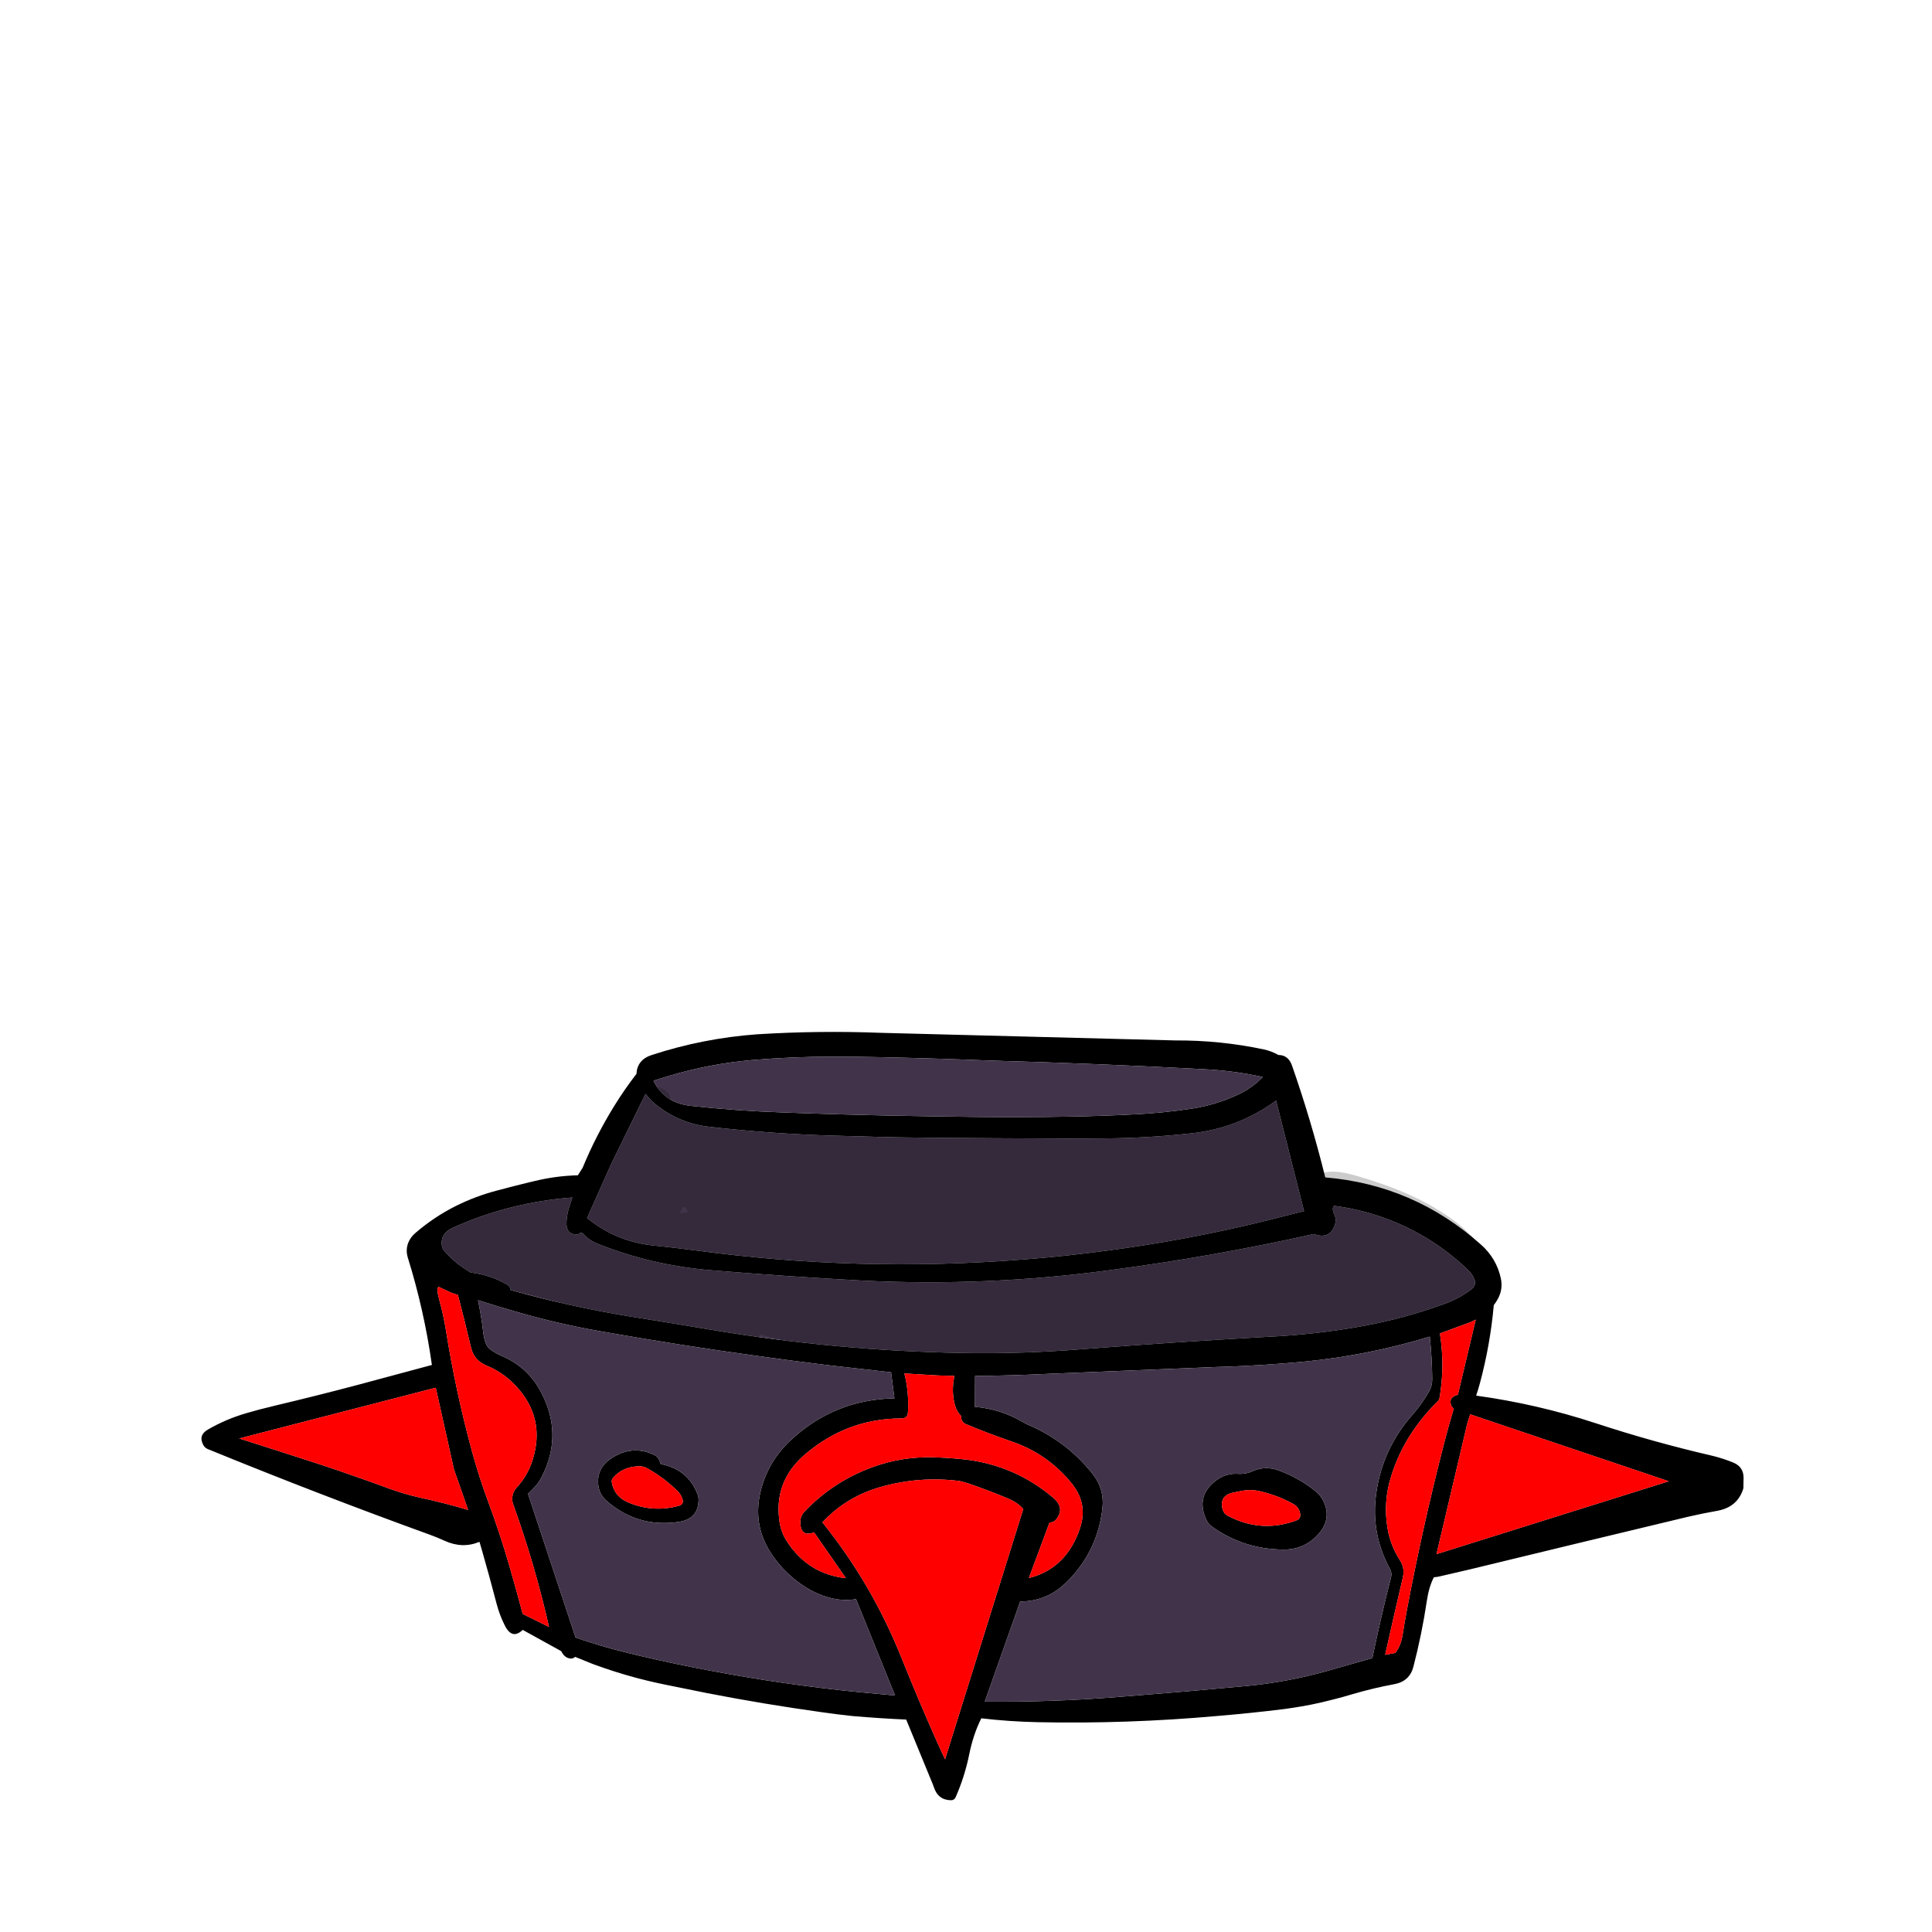 
<svg xmlns="http://www.w3.org/2000/svg" version="1.1" xmlns:xlink="http://www.w3.org/1999/xlink" preserveAspectRatio="none" x="0px" y="0px" width="2000px" height="2000px" viewBox="0 0 2000 2000">
<defs>
<filter id="Filter_1" x="-20%" y="-31.024%" width="140%" height="162.048%" color-interpolation-filters="sRGB">
<feFlood flood-color="#FF0000" flood-opacity="1" in="SourceGraphic" result="result1"/>

<feGaussianBlur in="SourceGraphic" stdDeviation="33.333,33.333" result="result2"/>

<feComposite in2="result2" in="result1" operator="in" result="result3"/>

<feComposite in2="result3" in="SourceGraphic" operator="over" result="result4"/>
</filter>

<g id="Layer2_0_FILL">
<path fill="#000000" stroke="none" d="
M 1337.5 1103.1
Q 1333.7 1092.15 1323.35 1092.1 1316.45 1088.15 1308.55 1086.4 1263.25 1076.8 1216.65 1077.05
L 912.5 1069.2
Q 848 1066.7 783.7 1070.7 727.9 1074.75 674.65 1092.15 659.65 1097 658.85 1111.65 646.25 1128 635.35 1145.7 616.7 1176 603.15 1208.85
L 598.2 1216.65
Q 574.9 1217.25 552.2 1222.9 551.35 1223.1 550.55 1223.3 549.6 1223.5 548.7 1223.7 531.4 1227.9 514.25 1232.5 492.3 1238.3 472.15 1248.3 449.25 1259.75 429.75 1276.6 424.8 1280.9 422.55 1286.7 421.6 1289.15 421.25 1291.75 420.6 1296.8 422.15 1301.85 439.1 1356.25 447.1 1413 409.2 1423.2 371.2 1433.4 328 1444.85 284.5 1455.15 283.05 1455.5 281.6 1455.9 268.65 1458.9 255.75 1462.7 234.25 1468.85 215.25 1479.85 205 1485.75 210.45 1495.85 212 1498.8 215.15 1500.1 329.45 1546.85 445.3 1588.85 453 1591.65 460.5 1595.1 478.75 1603.4 496.35 1596.1 497.7 1600.6 498.95 1604.95 506.85 1632.45 514 1659.9 517.05 1671.7 522.55 1682.65 530.15 1697.85 541.1 1687.25
L 580.95 1709.25
Q 582.15 1711.85 583.95 1713.7 586.95 1716.85 591.3 1716.95 592.6 1716.95 593.75 1716.3 594.6 1715.75 595.45 1715.2 602.85 1718.3 610.35 1721.25 614.05 1722.8 617.9 1724.1 652.15 1736.5 687.95 1743.8 709.8 1748.3 731.7 1752.65 790.5 1764.1 849.55 1772.3 866.05 1774.7 882.5 1776.45 910.45 1778.85 938.1 1780.1 951.95 1813.8 965.8 1847.5 966.25 1848.6 966.65 1849.8 970.9 1863.35 984.35 1863.6 987.85 1863.65 989.25 1860.5 998.6 1839.35 1003.3 1816.3 1007.6 1795.1 1015.85 1778.8 1045 1782.2 1074.4 1782.8 1166.9 1784.7 1259.25 1776.45 1294.25 1773.55 1329.1 1769.25 1332.9 1768.7 1336.7 1768.15 1358.3 1765.05 1379.35 1759.5 1390.05 1756.85 1400.6 1753.65 1421.6 1747.5 1443.1 1743.5 1459.2 1740.65 1463.15 1725.4 1471.95 1691.55 1477.1 1656.9 1479.25 1642.6 1484.35 1632.75 1487.4 1632.6 1490.45 1631.85 1505.85 1628.4 1521.3 1624.7 1634.1 1597.3 1746.85 1570.3 1761.95 1566.75 1777.1 1564.1 1798.55 1560.5 1804.6 1541.15 1804.8 1540.6 1804.8 1540 1804.75 1538.75 1804.8 1537.5 1804.95 1533.7 1804.95 1529.75 1804.9 1518.45 1794.3 1514.05 1783.7 1509.7 1772.55 1507 1711.3 1492.85 1651.55 1473.2 1591.1 1453.4 1528.1 1444.75 1530.25 1438.4 1532 1431.9 1542.7 1392.05 1546.35 1351.1 1548.5 1348.3 1550.2 1345.3 1556.15 1334.95 1553.65 1323.3 1549.2 1302.8 1533.25 1288.55 1463.8 1226.55 1371.9 1218.85 1357.4 1160.1 1337.5 1103.1
M 1526.05 1323.6
Q 1528.95 1330.35 1523 1334.85 1510.4 1344.3 1495.4 1349.75 1453.65 1364.95 1409.9 1372.9 1361.7 1381.55 1312.65 1383.85 1217.05 1389.2 1121.45 1396.55 1058.85 1401.7 996.15 1400.6 864.55 1398.25 734.85 1376.35 694.6 1369.55 654.25 1363.15 590 1352.75 528.7 1335.45 528.2 1331.7 524.95 1329.8 507.55 1319.75 487.15 1317.3
L 478.9 1312
Q 468.1 1304.55 459.6 1294.55 458 1292.7 457.55 1290.2 455.2 1277.05 469.15 1270.75 528 1244.45 592.5 1239.65 591.1 1244.1 589.7 1248.15 586.95 1256.1 586.45 1264.7 585.65 1279.2 599 1277.7 601.5 1274.8 603.65 1277.15 609.85 1284.1 618.8 1287.6 675 1309.9 735.55 1314.9 814.4 1321.45 893.45 1325.7 1021 1331.95 1147.45 1315.05 1255 1300.95 1360.1 1277.45 1360.55 1277.7 1361.1 1277.85 1377.45 1283.25 1382.15 1266.8 1383.5 1262.15 1381.45 1257.65 1378.15 1250.35 1381.25 1248.3 1428.35 1254.45 1469.8 1277.6 1482.45 1284.7 1494.1 1293.2 1507.7 1303.1 1519.75 1314.7 1523.85 1318.6 1526.05 1323.6
M 1522.45 1368.65
L 1527.7 1366.05 1509.2 1443.9
Q 1506.6 1444.35 1504.45 1445.9 1503.65 1446.45 1502.95 1447.2 1502.6 1447.5 1502.35 1447.9 1502.1 1448.3 1501.95 1448.75 1501.65 1449.85 1501.6 1450.95 1501.45 1455.45 1504.9 1458.25 1499.3 1477 1494.45 1495.9 1472.5 1581.4 1456.15 1668.05 1453.9 1680.15 1452.05 1692.05 1450.15 1704 1444.45 1711.1
L 1433.9 1713.1
Q 1442.8 1673.05 1452.2 1633.1 1454.5 1623.4 1449.25 1615.2 1439.6 1600.35 1436.5 1582.85 1431.65 1555.35 1440.05 1528.35 1447.6 1504.1 1461.45 1483.15 1473.25 1465.3 1488.45 1450.5 1489.85 1449.1 1490.2 1447.2 1495.9 1414.3 1490.6 1380.35
L 1522.45 1368.65
M 1349.95 1253.75
Q 1329.6 1258.95 1309.25 1264 1268.4 1274.05 1227.3 1281.7 1186 1289.45 1144.45 1294.85 1102.6 1300.5 1060.7 1303.7 889.35 1317.4 719.1 1294.3 697.8 1291.55 676.5 1289.35 637.55 1285.3 607.75 1260.85
L 633.1 1204.15 668.25 1132.35
Q 673.6 1139.4 680.65 1144.8 703.85 1162.75 733.25 1166.35 804.8 1174.55 876.65 1176 881.95 1176.1 887.3 1176.25 909.4 1177 931.55 1177.4 947.05 1177.7 962.55 1177.8 978.85 1177.95 995.1 1178.05 1013.95 1178.2 1032.8 1178.3 1054.2 1178.4 1075.5 1178.5 1091.35 1178.6 1107.05 1178.65 1117.7 1178.65 1128.25 1178.6 1137.3 1178.55 1146.35 1178.45 1189.25 1178 1231.95 1173.35 1281.3 1168.45 1321 1139.3
L 1349.95 1253.75
M 1479.3 1440.6
Q 1471.9 1453.55 1461.95 1464.85 1431.05 1499.9 1424.65 1546.05 1418.8 1588 1439.4 1625.15 1439.85 1626 1440.05 1627.05 1440.7 1630.05 1439.95 1633 1429.4 1674.55 1420.65 1716.45 1396.85 1723.2 1373.2 1729.95 1332.95 1741.2 1291.35 1745.25 1228.6 1751.1 1165.65 1756.05 1162.45 1756.3 1159.3 1756.55 1157.75 1756.65 1156.25 1756.8 1087.85 1762.2 1019.45 1761.5
L 1056.1 1657.85
Q 1083.65 1657.8 1103.55 1638.35 1135.65 1607.15 1141.15 1562.3 1143.7 1541.65 1130.9 1525.6 1104.5 1492.4 1065.55 1475.45 1063.95 1474.8 1062.4 1474.05 1060.75 1473.25 1059.25 1472.3 1035.75 1458.5 1009.25 1456.35
L 1009.4 1424.4
Q 1046.5 1424.05 1083.6 1422.25 1171.4 1418.65 1259.25 1415.1 1262.9 1415 1266.55 1414.9 1308.9 1413.5 1351.25 1409.45 1417 1402.9 1480.1 1383.65 1482.45 1405.65 1482.65 1427.75 1482.7 1434.65 1479.3 1440.6
M 1519 1473.25
L 1521.95 1464.1 1727.55 1533.4 1487.05 1608.85 1519 1473.25
M 500.2 1379.05
Q 498.3 1362.4 494.8 1345.95 515.95 1352.7 537.5 1358.8 578.05 1370.4 619.45 1377.75 661.55 1385.2 704 1391.9 744.6 1398.25 785.35 1403.85 820.9 1408.8 856.5 1413.15
L 922.45 1420.6 925.9 1447.55
Q 863.1 1448.8 817.75 1491.7 794.1 1514.15 787 1545.5 779.15 1580.2 799.35 1609.7 813.35 1630.15 834.45 1643.35 845.35 1650.2 857.7 1653.7 867.1 1656.4 876.95 1656.3 881.6 1656.25 886.15 1655.4
L 926.55 1755.15
Q 908.25 1753.5 890.25 1751.8 812.15 1744.1 734.95 1729.4 699.15 1722.7 663.85 1714.45 642.7 1709.55 621.85 1703.55 608.7 1699.65 595.85 1695.2
L 546.6 1546.45
Q 549.55 1543.4 552.65 1540.3 557.5 1535.35 560.7 1529.1 583.5 1484.75 559.65 1440.3 546.2 1415.3 520 1403.9 513.8 1401.25 508.45 1397.6 504.2 1394.65 502.55 1389.75 500.8 1384.5 500.2 1379.05
M 461.8 1378.2
Q 459.15 1361.45 454.6 1345.05 451.55 1334 453.95 1332.1
L 467.55 1338.4 474.05 1340.5
Q 481.1 1367.55 487.55 1394.8 490.75 1408.4 503.8 1413.7 520.25 1420.5 532.65 1433.25 565.6 1467.2 551.1 1512.1 546.05 1527.85 534.7 1540.1 530.8 1544.35 530.3 1550.15 530 1553.75 531.15 1556.95 553.75 1619.6 568.35 1684.25
L 541.1 1670.75
Q 534.6 1646.3 527.6 1622.1 517.75 1587.85 505.2 1554.15 495.65 1528.45 488.45 1501.95 471.85 1440.9 461.8 1378.2
M 402.35 1540.8
Q 394.95 1538.1 387.5 1535.35 379.65 1532.5 371.65 1529.75 349.6 1521.9 327.45 1514.7 287.55 1501.75 247.6 1489.1
L 451.1 1436.55 469.95 1521.1 484.6 1563.05
Q 459.85 1555.75 434.5 1550.25 418.15 1546.6 402.35 1540.8
M 1110.6 1155.85
Q 1058.85 1156.8 1007.25 1156.2 968.55 1155.75 929.8 1155 870.1 1153.85 810.35 1151.6 761.95 1149.95 714 1144.65 687.55 1141.4 676.55 1118.8 684.35 1116.2 692.2 1113.85 734.3 1101.25 778.2 1097.4 820.5 1093.8 862.75 1093.85 887.35 1093.85 912.05 1094.4 969.5 1095.65 1026.9 1097.95 1136.4 1101 1245.55 1106.8 1276.7 1108.25 1307.2 1114.9 1296 1126.5 1281.35 1133.25 1259.1 1143.6 1234.7 1147.5 1203.45 1152.35 1171.65 1153.7 1141.15 1155.25 1110.6 1155.85
M 936.2 1421.8
L 971.8 1423.9 987.9 1424.3
Q 987.3 1427.8 986.9 1431.3 985.4 1443.45 988.7 1455.1 990.5 1461.35 995.05 1465.95 994.8 1468.35 995.75 1470.4 997.05 1473 999.85 1474.2 1022.65 1483.8 1046.2 1491.85 1084.65 1504.75 1109.75 1536.05 1125.55 1555.85 1118.85 1579.25 1116.35 1587.85 1112.3 1595.75 1097 1625.65 1065.1 1633.55
L 1086.5 1576
Q 1090.35 1576.2 1092.85 1573.4 1103.25 1561.35 1089.95 1550.15 1050.95 1517.25 1000.15 1510.95 983.25 1509.1 966.35 1508.6 934.1 1507.7 904.1 1518.45 862.7 1533.35 832.65 1565 828.7 1569.15 828.55 1574.7 828.05 1591.6 842.75 1586.3
L 875.7 1633.75
Q 836.45 1629.4 814.6 1595.6 808.8 1586.7 807.1 1576.25 800.25 1533.55 833.9 1505.1 877.35 1468.4 933.15 1468.35 939.55 1468.35 939.9 1462.1 941.15 1441.3 936.2 1421.8
M 851.35 1575.95
Q 875.45 1550 910 1539.8 951.15 1527.75 993.6 1533.2 998.3 1534.3 1002.85 1535.8 1023.25 1542.75 1043.05 1551.1 1053.6 1555.5 1059.3 1562.1
L 978.35 1821.2
Q 973.6 1811.25 969.1 1801.15 950.45 1759.2 933.4 1716.6 902.65 1639.7 851.35 1575.95
M 619.2 1535.95
Q 619.9 1546.45 627.6 1553.35 659.65 1581.7 702.45 1575.5 723.5 1572.3 723.15 1551.8 723.1 1549.7 722.45 1547.85 712.9 1521.2 684.05 1515.6
L 682.75 1512.35
Q 681.55 1508.25 677.8 1506.4 654.95 1495.15 632.95 1509.6 618.05 1519.4 619.2 1535.95
M 633.35 1534.65
Q 632.85 1531.7 634.85 1529.5 644.35 1518.9 659.6 1517.95 665.35 1517.3 670.15 1520.05 687.2 1529.65 701.45 1543.55 704.8 1546.9 706.4 1551.55 708.35 1557.4 702.3 1558.95 675.5 1566.05 650 1555.15 635.9 1549.05 633.35 1534.65
M 1325.25 1522.75
Q 1310.45 1516.7 1296.35 1523.1 1289.1 1526.35 1280.75 1525.65 1268.4 1525.15 1258.55 1532.8 1237.55 1548.95 1248.8 1573.3 1250.75 1577.55 1254.6 1580.3 1287 1603.6 1328.05 1604.1 1350.25 1604.35 1364.65 1588.25 1378.8 1572.5 1370.15 1554.3 1367.2 1548.05 1361.9 1543.75 1345.45 1530.45 1325.25 1522.75
M 1345.95 1567.05
Q 1346.8 1572.25 1341.55 1574.1 1305.55 1587.25 1271.1 1569.2 1266.9 1567.05 1265.65 1562.45 1261.65 1547.4 1278.55 1544.75 1281.5 1544.15 1284.5 1543.55 1294.1 1541.5 1303.65 1543.6 1321.85 1547.6 1338.45 1556.7 1344.85 1560.15 1345.95 1567.05 Z"/>

<path fill="#41344A" stroke="none" d="
M 1007.25 1156.2
Q 1058.85 1156.8 1110.6 1155.85 1141.15 1155.25 1171.65 1153.7 1203.45 1152.35 1234.7 1147.5 1259.1 1143.6 1281.35 1133.25 1296 1126.5 1307.2 1114.9 1276.7 1108.25 1245.55 1106.8 1136.4 1101 1026.9 1097.95 969.5 1095.65 912.05 1094.4 887.35 1093.85 862.75 1093.85 820.5 1093.8 778.2 1097.4 734.3 1101.25 692.2 1113.85 684.35 1116.2 676.55 1118.8 687.55 1141.4 714 1144.65 761.95 1149.95 810.35 1151.6 870.1 1153.85 929.8 1155 968.55 1155.75 1007.25 1156.2
M 494.8 1345.95
Q 498.3 1362.4 500.2 1379.05 500.8 1384.5 502.55 1389.75 504.2 1394.65 508.45 1397.6 513.8 1401.25 520 1403.9 546.2 1415.3 559.65 1440.3 583.5 1484.75 560.7 1529.1 557.5 1535.35 552.65 1540.3 549.55 1543.4 546.6 1546.45
L 595.85 1695.2
Q 608.7 1699.65 621.85 1703.55 642.7 1709.55 663.85 1714.45 699.15 1722.7 734.95 1729.4 812.15 1744.1 890.25 1751.8 908.25 1753.5 926.55 1755.15
L 886.15 1655.4
Q 881.6 1656.25 876.95 1656.3 867.1 1656.4 857.7 1653.7 845.35 1650.2 834.45 1643.35 813.35 1630.15 799.35 1609.7 779.15 1580.2 787 1545.5 794.1 1514.15 817.75 1491.7 863.1 1448.8 925.9 1447.55
L 922.45 1420.6 856.5 1413.15
Q 820.9 1408.8 785.35 1403.85 744.6 1398.25 704 1391.9 661.55 1385.2 619.45 1377.75 578.05 1370.4 537.5 1358.8 515.95 1352.7 494.8 1345.95
M 627.6 1553.35
Q 619.9 1546.45 619.2 1535.95 618.05 1519.4 632.95 1509.6 654.95 1495.15 677.8 1506.4 681.55 1508.25 682.75 1512.35
L 684.05 1515.6
Q 712.9 1521.2 722.45 1547.85 723.1 1549.7 723.15 1551.8 723.5 1572.3 702.45 1575.5 659.65 1581.7 627.6 1553.35
M 1461.95 1464.85
Q 1471.9 1453.55 1479.3 1440.6 1482.7 1434.65 1482.65 1427.75 1482.45 1405.65 1480.1 1383.65 1417 1402.9 1351.25 1409.45 1308.9 1413.5 1266.55 1414.9 1262.9 1415 1259.25 1415.1 1171.4 1418.65 1083.6 1422.25 1046.5 1424.05 1009.4 1424.4
L 1009.25 1456.35
Q 1035.75 1458.5 1059.25 1472.3 1060.75 1473.25 1062.4 1474.05 1063.95 1474.8 1065.55 1475.45 1104.5 1492.4 1130.9 1525.6 1143.7 1541.65 1141.15 1562.3 1135.65 1607.15 1103.55 1638.35 1083.65 1657.8 1056.1 1657.85
L 1019.45 1761.5
Q 1087.85 1762.2 1156.25 1756.8 1157.75 1756.65 1159.3 1756.55 1162.45 1756.3 1165.65 1756.05 1228.6 1751.1 1291.35 1745.25 1332.95 1741.2 1373.2 1729.95 1396.85 1723.2 1420.65 1716.45 1429.4 1674.55 1439.95 1633 1440.7 1630.05 1440.05 1627.05 1439.85 1626 1439.4 1625.15 1418.8 1588 1424.65 1546.05 1431.05 1499.9 1461.95 1464.85
M 1296.35 1523.1
Q 1310.45 1516.7 1325.25 1522.75 1345.45 1530.45 1361.9 1543.75 1367.2 1548.05 1370.15 1554.3 1378.8 1572.5 1364.65 1588.25 1350.25 1604.35 1328.05 1604.1 1287 1603.6 1254.6 1580.3 1250.75 1577.55 1248.8 1573.3 1237.55 1548.95 1258.55 1532.8 1268.4 1525.15 1280.75 1525.65 1289.1 1526.35 1296.35 1523.1
M 1309.25 1264
Q 1329.6 1258.95 1349.95 1253.75
L 1321 1139.3
Q 1281.3 1168.45 1231.95 1173.35 1189.25 1178 1146.35 1178.45 1137.3 1178.55 1128.25 1178.6 1117.7 1178.65 1107.05 1178.65 1091.35 1178.6 1075.5 1178.5 1054.2 1178.4 1032.8 1178.3 1013.95 1178.2 995.1 1178.05 978.85 1177.95 962.55 1177.8 947.05 1177.7 931.55 1177.4 909.4 1177 887.3 1176.25 881.95 1176.1 876.65 1176 804.8 1174.55 733.25 1166.35 703.85 1162.75 680.65 1144.8 673.6 1139.4 668.25 1132.35
L 633.1 1204.15 607.75 1260.85
Q 637.55 1285.3 676.5 1289.35 697.8 1291.55 719.1 1294.3 889.35 1317.4 1060.7 1303.7 1102.6 1300.5 1144.45 1294.85 1186 1289.45 1227.3 1281.7 1268.4 1274.05 1309.25 1264
M 1523 1334.85
Q 1528.95 1330.35 1526.05 1323.6 1523.85 1318.6 1519.75 1314.7 1507.7 1303.1 1494.1 1293.2 1482.45 1284.7 1469.8 1277.6 1428.35 1254.45 1381.25 1248.3 1378.15 1250.35 1381.45 1257.65 1383.5 1262.15 1382.15 1266.8 1377.45 1283.25 1361.1 1277.85 1360.55 1277.7 1360.1 1277.45 1255 1300.95 1147.45 1315.05 1021 1331.95 893.45 1325.7 814.4 1321.45 735.55 1314.9 675 1309.9 618.8 1287.6 609.85 1284.1 603.65 1277.15 601.5 1274.8 599 1277.7 585.65 1279.2 586.45 1264.7 586.95 1256.1 589.7 1248.15 591.1 1244.1 592.5 1239.65 528 1244.45 469.15 1270.75 455.2 1277.05 457.55 1290.2 458 1292.7 459.6 1294.55 468.1 1304.55 478.9 1312
L 487.15 1317.3
Q 507.55 1319.75 524.95 1329.8 528.2 1331.7 528.7 1335.45 590 1352.75 654.25 1363.15 694.6 1369.55 734.85 1376.35 864.55 1398.25 996.15 1400.6 1058.85 1401.7 1121.45 1396.55 1217.05 1389.2 1312.65 1383.85 1361.7 1381.55 1409.9 1372.9 1453.65 1364.95 1495.4 1349.75 1510.4 1344.3 1523 1334.85 Z"/>
</g>

<g id="S_mbolo_4_0_Layer0_0_FILL">
<path fill="#FF0000" stroke="none" d="
M 222.35 189
L 203.5 104.45 0 157
Q 39.95 169.65 79.85 182.6 102 189.8 124.05 197.65 132.05 200.4 139.9 203.25 147.35 206 154.75 208.7 170.55 214.5 186.9 218.15 212.25 223.65 237 230.95
L 222.35 189
M 219.95 6.3
L 206.35 0
Q 203.95 1.9 207 12.95 211.55 29.35 214.2 46.1 224.25 108.8 240.85 169.85 248.05 196.35 257.6 222.05 270.15 255.75 280 290 287 314.2 293.5 338.65
L 320.75 352.15
Q 306.15 287.5 283.55 224.85 282.4 221.65 282.7 218.05 283.2 212.25 287.1 208 298.45 195.75 303.5 180 318 135.1 285.05 101.15 272.65 88.4 256.2 81.6 243.15 76.3 239.95 62.7 233.5 35.45 226.45 8.4
L 219.95 6.3
M 422.55 187.95
Q 417.75 185.2 412 185.85 396.75 186.8 387.25 197.4 385.25 199.6 385.75 202.55 388.3 216.95 402.4 223.05 427.9 233.95 454.7 226.85 460.75 225.3 458.8 219.45 457.2 214.8 453.85 211.45 439.6 197.55 422.55 187.95
M 755.25 203.7
Q 750.7 202.2 746 201.1 703.55 195.65 662.4 207.7 627.85 217.9 603.75 243.85 655.05 307.6 685.8 384.5 702.85 427.1 721.5 469.05 726 479.15 730.75 489.1
L 811.7 230
Q 806 223.4 795.45 219 775.65 210.65 755.25 203.7
M 724.2 91.8
L 688.6 89.7
Q 693.55 109.2 692.3 130 691.95 136.25 685.55 136.25 629.75 136.3 586.3 173 552.65 201.45 559.5 244.15 561.2 254.6 567 263.5 588.85 297.3 628.1 301.65
L 595.15 254.2
Q 580.45 259.5 580.95 242.6 581.1 237.05 585.05 232.9 615.1 201.25 656.5 186.35 686.5 175.6 718.75 176.5 735.65 177 752.55 178.85 803.35 185.15 842.35 218.05 855.65 229.25 845.25 241.3 842.75 244.1 838.9 243.9
L 817.5 301.45
Q 849.4 293.55 864.7 263.65 868.75 255.75 871.25 247.15 877.95 223.75 862.15 203.95 837.05 172.65 798.6 159.75 775.05 151.7 752.25 142.1 749.45 140.9 748.15 138.3 747.2 136.25 747.45 133.85 742.9 129.25 741.1 123 737.8 111.35 739.3 99.2 739.7 95.7 740.3 92.2
L 724.2 91.8
M 1093.95 242
Q 1099.2 240.15 1098.35 234.95 1097.25 228.05 1090.85 224.6 1074.25 215.5 1056.05 211.5 1046.5 209.4 1036.9 211.45 1033.9 212.05 1030.95 212.65 1014.05 215.3 1018.05 230.35 1019.3 234.95 1023.5 237.1 1057.95 255.15 1093.95 242
M 1274.35 132
L 1271.4 141.15 1239.45 276.75 1479.95 201.3 1274.35 132
M 1280.1 33.95
L 1274.85 36.55 1243 48.25
Q 1248.3 82.2 1242.6 115.1 1242.25 117 1240.85 118.4 1225.65 133.2 1213.85 151.05 1200 172 1192.45 196.25 1184.05 223.25 1188.9 250.75 1192 268.25 1201.65 283.1 1206.9 291.3 1204.6 301 1195.2 340.95 1186.3 381
L 1196.85 379
Q 1202.55 371.9 1204.45 359.95 1206.3 348.05 1208.55 335.95 1224.9 249.3 1246.85 163.8 1251.7 144.9 1257.3 126.15 1253.85 123.35 1254 118.85 1254.05 117.75 1254.35 116.65 1254.5 116.2 1254.75 115.8 1255 115.4 1255.35 115.1 1256.05 114.35 1256.85 113.8 1259 112.25 1261.6 111.8
L 1280.1 33.95 Z"/>
</g>

<g id="Layer1_0_FILL">
<path fill="#000000" fill-opacity="0.2" stroke="none" d="
M 1333.3 1131.7
Q 1324.25 1127.6 1312 1131.8 1305.25 1134.15 1291.2 1142.2 1271.75 1153.35 1250.25 1160.1 1228.75 1166.85 1206.45 1168.8 1189.8 1170.25 1166.75 1169.25 1140.25 1167.65 1127 1167 1105.15 1165.95 1078.25 1166.05 1060.15 1166.15 1029.5 1166.9 1015.05 1167.3 1007.85 1167.8 995.85 1168.6 986.4 1170.35 983.7 1170.85 976.25 1172.5 969.9 1173.85 966.1 1174.45 957.45 1175.8 946.65 1175.85 939.3 1175.85 927.15 1175.15 808.8 1168.2 693.85 1140.35 695.25 1132.9 687.5 1128.15 680 1123.5 672.4 1126.15 665.85 1128.45 660.1 1135 656.35 1139.3 651.2 1147.95
L 614.35 1209.25
Q 607.655 1220.368 603.65 1229.3 600.603 1226.829 596.75 1225.35 591.35 1223.25 584.3 1222.95 579.1 1222.75 571.45 1223.55 525.8 1228.15 488.45 1248.3 479.5 1253.1 473.35 1257.8 465.75 1263.6 460.95 1270.25 455.55 1277.8 453.9 1286.5 452.1 1295.85 455.3 1303.8 460.1 1315.75 475.05 1322.55 484.95 1327 503.7 1330.45 558.1 1340.65 610 1358.3 615.75 1360.25 642.65 1369.85 662.7 1377 675.5 1380.95 713.45 1392.7 742.8 1393.8 773.25 1395.05 787.5 1381.3 875.2 1406.45 986.6 1411.95 1063.75 1415.7 1189.6 1410.15 1235.7 1408.1 1264.1 1406.05 1305 1403.15 1338.3 1398.5 1368.6 1394.3 1403 1387.4 1431.45 1381.65 1467.05 1373.1 1482.35 1369.45 1490.55 1366.75 1503.3 1362.5 1512.5 1356.75 1523.35 1349.95 1530.3 1340.25 1537.85 1329.6 1538.7 1318.05 1539.8 1302.9 1529.55 1287.8 1521.15 1275.45 1505.95 1264.1 1485 1248.45 1457.8 1236.3 1434.65 1226 1405.2 1217.45 1392.45 1213.8 1384.25 1213.1 1372.5 1212.1 1363.85 1216.1 1357.254 1219.156 1352.8 1225.45
L 1350.9 1173.15
Q 1350.4 1158.1 1347.3 1148.9 1343.05 1136.1 1333.3 1131.7
M 710.7 1251.35
Q 711.55 1252.65 712.1 1254.9 707.6 1255.65 703.8 1256.05 705.05 1252.2 707.65 1249.4 709.45 1249.55 710.7 1251.35
M 1351.95 1269.05
Q 1352.469 1266.849 1352.8 1264.45 1354.201 1266.254 1355.9 1267.8 1353.955 1268.438 1351.95 1269.05
M 597.25 1258.4
Q 597.506 1262.291 598.45 1265.85 594.388 1262.567 594.5 1257.75 595.873 1258.278 597.25 1258.4 Z"/>
</g>
</defs>

<g transform="matrix( 1, 0, 0, 1, 0,0) ">
<use xlink:href="#Layer2_0_FILL"/>
</g>

<g filter="url(#Filter_1)" transform="matrix( 1, 0, 0, 1, 0,0) ">
<g transform="matrix( 1, 0, 0, 1, 247.6,1332.1) ">
<g transform="matrix( 1, 0, 0, 1, 0,0) ">
<use xlink:href="#S_mbolo_4_0_Layer0_0_FILL"/>
</g>
</g>
</g>

<g transform="matrix( 1, 0, 0, 1, 0,0) ">
<use xlink:href="#Layer1_0_FILL"/>
</g>
</svg>
